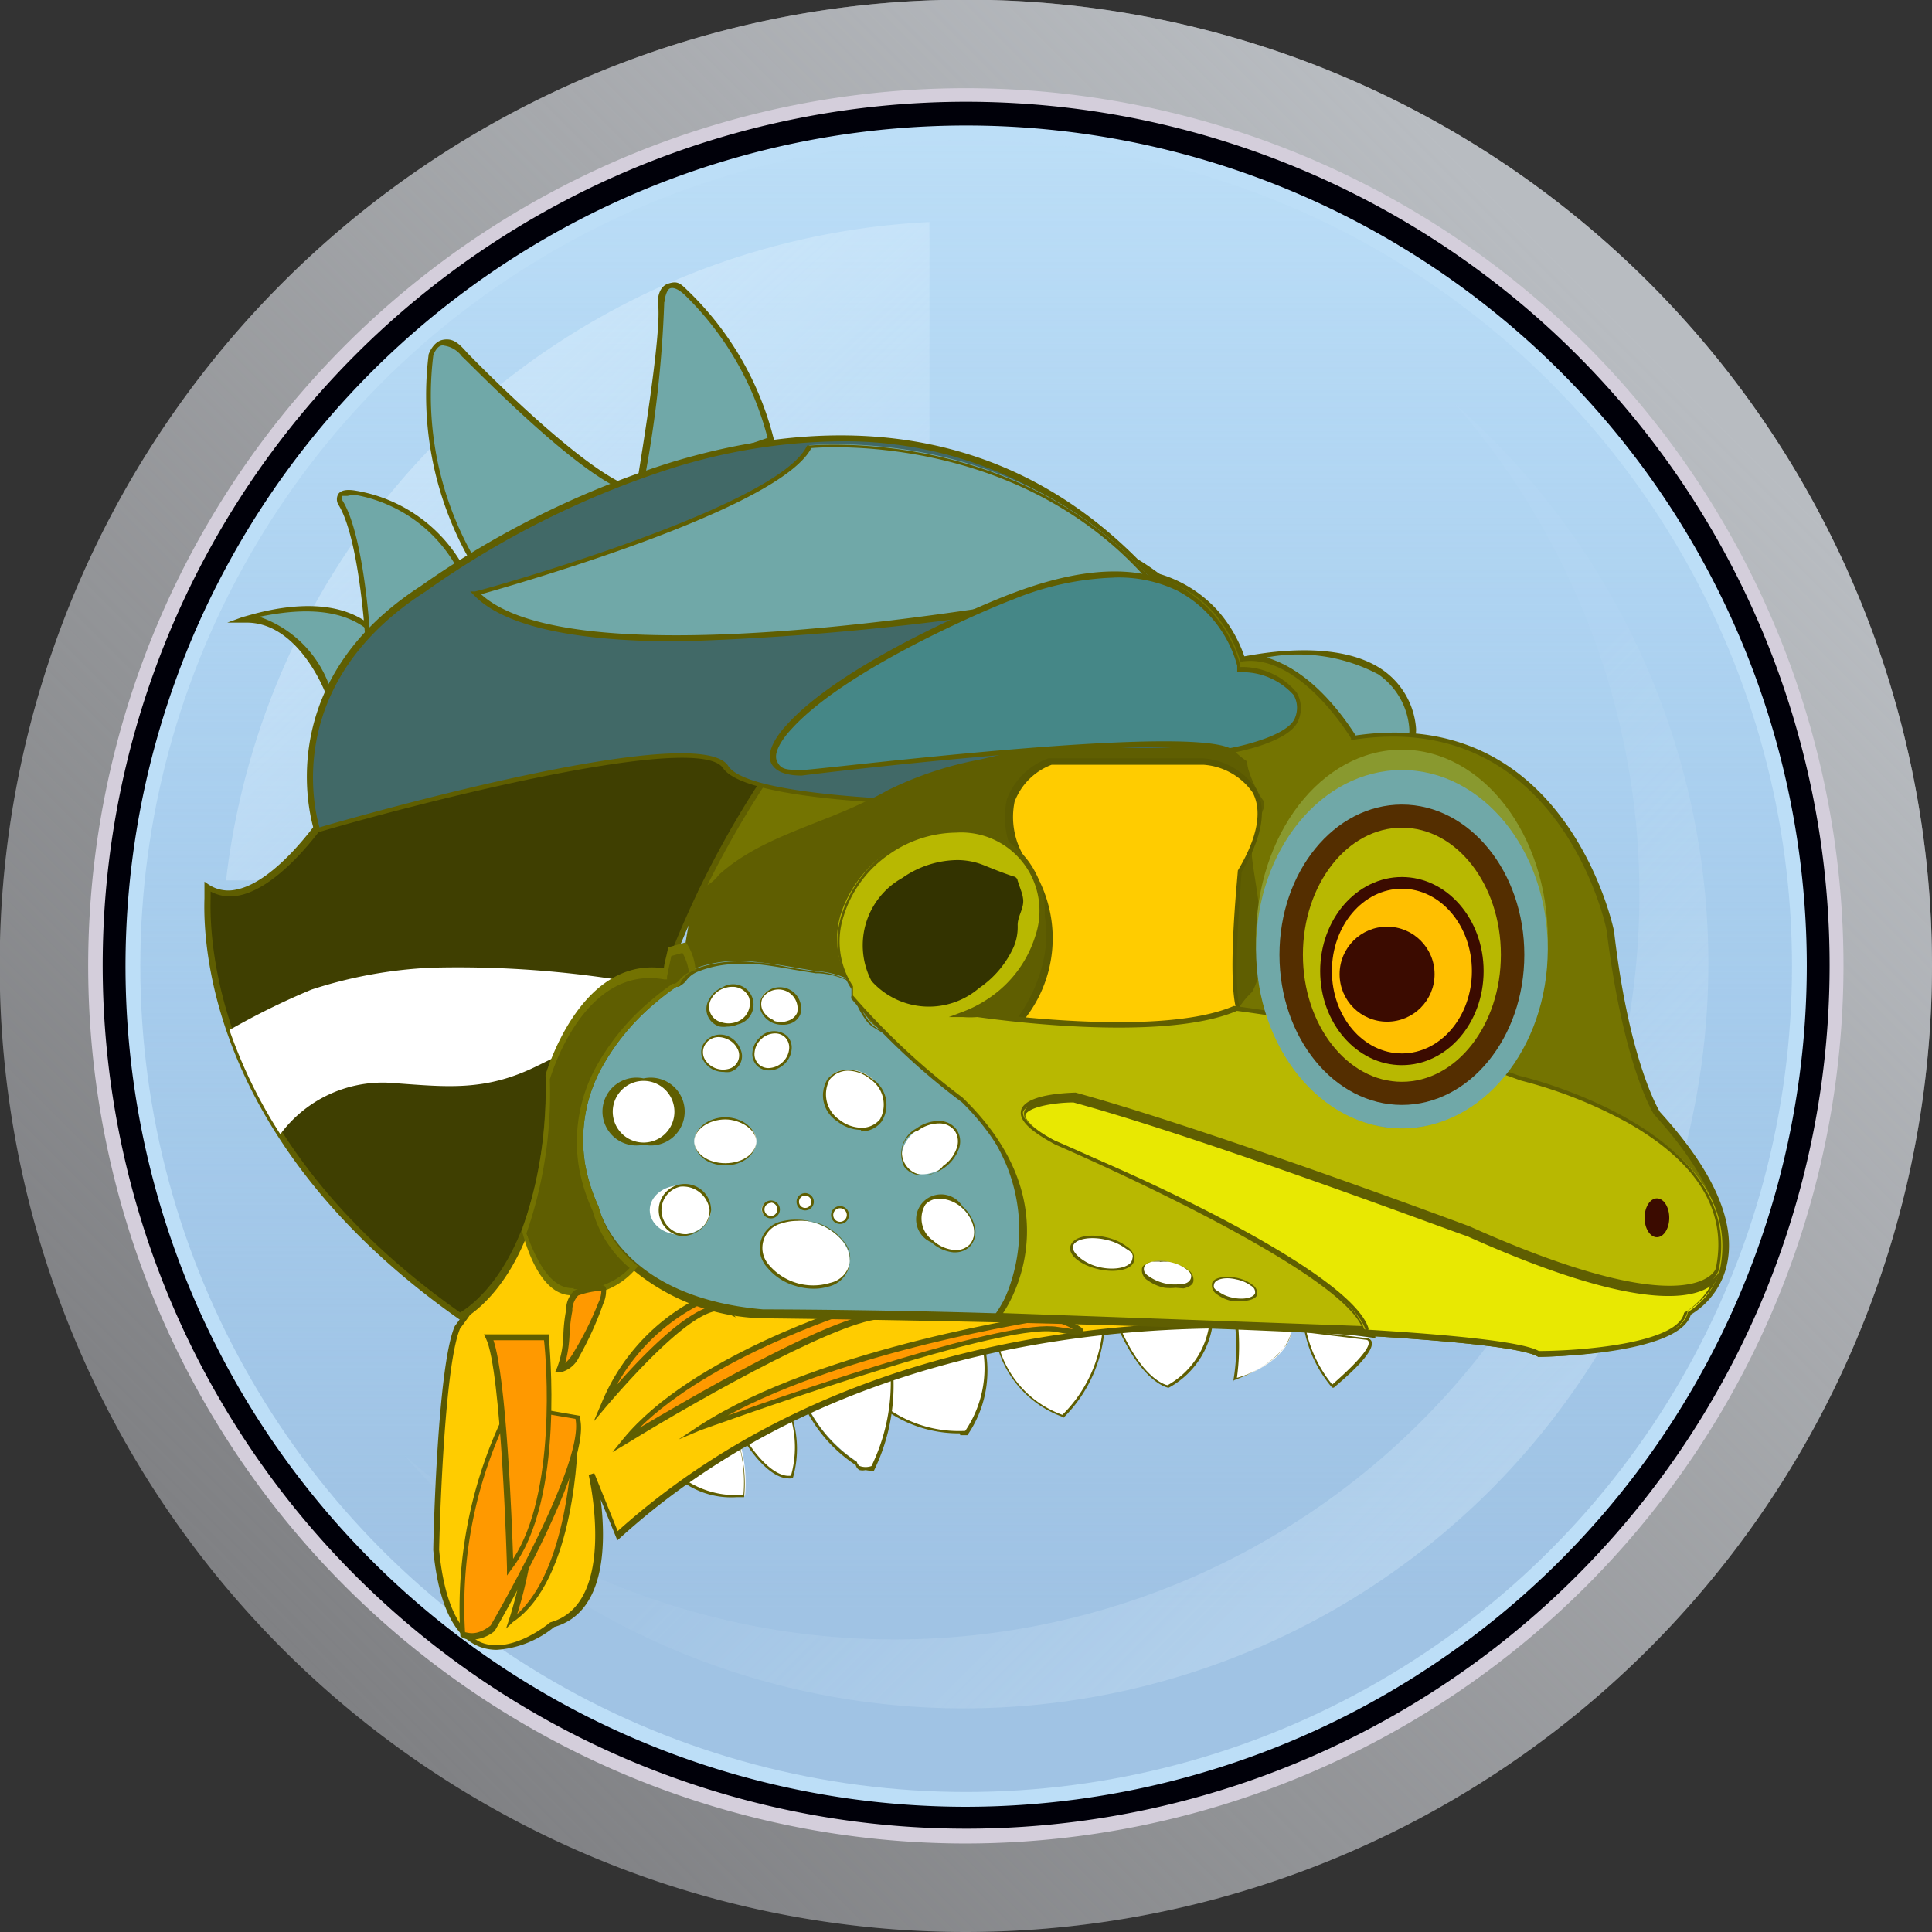 <svg id="Layer_1" data-name="Layer 1" xmlns="http://www.w3.org/2000/svg" xmlns:xlink="http://www.w3.org/1999/xlink" viewBox="0 0 62.65 62.65"><rect x="0" y="0" width="62.65" height="62.65" fill="#333333" stroke="none"/><defs><style>.cls-1{fill:#73adff;}.cls-2{fill:#808184;}.cls-3{fill:url(#linear-gradient);}.cls-4{fill:#d4cedb;}.cls-5{fill:#000009;}.cls-6{fill:#bcdef7;}.cls-7{fill:url(#linear-gradient-2);}.cls-8,.cls-9{opacity:0.5;}.cls-8{fill:url(#linear-gradient-3);}.cls-9{fill:url(#linear-gradient-4);}.cls-10{fill:#70a8a8;}.cls-11{fill:#5f5e01;}.cls-12{fill:#fff;}.cls-13{fill:#fc0;}.cls-14{fill:#595801;}.cls-15{fill:#f90;}.cls-16{fill:#747401;}.cls-17{fill:#3f3f01;}.cls-18{fill:#416967;}.cls-19{fill:#458787;}.cls-20{fill:#e8e802;}.cls-21{fill:#737201;}.cls-22{fill:#b8b801;}.cls-23{fill:#330;}.cls-24{fill:#89992f;}.cls-25{fill:#542e00;}.cls-26{fill:#3b0b00;}.cls-27{fill:#ffbf00;}</style><linearGradient id="linear-gradient" x1="9.33" y1="53.32" x2="52.39" y2="10.26" gradientUnits="userSpaceOnUse"><stop offset="0" stop-color="#babcbf" stop-opacity="0"/><stop offset="1" stop-color="#b8bcc1"/></linearGradient><linearGradient id="linear-gradient-2" x1="31.33" y1="4.07" x2="31.33" y2="52.18" gradientUnits="userSpaceOnUse"><stop offset="0" stop-color="#89b8e4" stop-opacity="0"/><stop offset="1" stop-color="#a0c3e4"/></linearGradient><linearGradient id="linear-gradient-3" x1="28.65" y1="28.74" x2="12.07" y2="10.57" gradientUnits="userSpaceOnUse"><stop offset="0" stop-color="#e2f3ff" stop-opacity="0.1"/><stop offset="1" stop-color="#e2f3ff"/></linearGradient><linearGradient id="linear-gradient-4" x1="36.51" y1="36.51" x2="59.07" y2="59.07" xlink:href="#linear-gradient-3"/></defs><title>dragon-icon</title><path class="cls-1" d="M31.33,58.35a27,27,0,1,1,27-27A27.05,27.05,0,0,1,31.33,58.35Z"/><path class="cls-2" d="M31.33,62.65A31.33,31.33,0,1,1,62.65,31.33,31.36,31.36,0,0,1,31.33,62.65Z"/><path class="cls-3" d="M31.33,62.65A31.33,31.33,0,1,1,62.65,31.33,31.36,31.36,0,0,1,31.33,62.65Z"/><path class="cls-4" d="M31.33,59.78A28.46,28.46,0,1,1,59.78,31.33,28.49,28.49,0,0,1,31.33,59.78Z"/><path class="cls-5" d="M31.33,59.3a28,28,0,1,1,28-28A28,28,0,0,1,31.33,59.3Z"/><path class="cls-6" d="M31.33,58.59A27.26,27.26,0,1,1,58.59,31.33,27.29,27.29,0,0,1,31.33,58.59Z"/><circle class="cls-7" cx="31.33" cy="31.33" r="26.78"/><path class="cls-8" d="M30.14,28.55V7.2A24.16,24.16,0,0,0,7.33,28.55Z"/><path class="cls-9" d="M47.17,13.09A24.15,24.15,0,0,1,13.09,47.17,24.15,24.15,0,1,0,47.17,13.09Z"/><path class="cls-10" d="M43.87,23.92A.28.28,0,0,0,44,24a9.74,9.74,0,0,0,1.59-.06c.18,0,.16-.14.16-.29-.38-3.51-5.55-2.26-5.55-2.26a2.34,2.34,0,0,1,1.68.45,5.8,5.8,0,0,1,1.3,1.2q.22.26.41.54A1.79,1.79,0,0,0,43.87,23.92Z"/><path class="cls-11" d="M44.49,24.09H44a.38.38,0,0,1-.23-.09h0a.85.85,0,0,1-.18-.24l-.08-.13c-.13-.18-.27-.36-.41-.53a5.66,5.66,0,0,0-1.27-1.18,2.37,2.37,0,0,0-1.58-.44h0l0-.18c.12,0,3-.7,4.61.44a2.54,2.54,0,0,1,1.06,1.9v0c0,.13,0,.32-.24.35A9.83,9.83,0,0,1,44.49,24.09Zm-.56-.24a.19.19,0,0,0,.12,0,9.67,9.67,0,0,0,1.58-.06c.07,0,.08,0,.07-.16v0a2.35,2.35,0,0,0-1-1.76,5.55,5.55,0,0,0-3.63-.55,3.43,3.43,0,0,1,.89.42A5.85,5.85,0,0,1,43.29,23c.14.17.28.36.42.55l.09.14a.71.71,0,0,0,.14.19Z"/><path class="cls-12" d="M44.34,43.36s.6.09-1.13,1.54a4.09,4.09,0,0,1-.88-1.79Z"/><path class="cls-11" d="M43.2,45l0,0a4.09,4.09,0,0,1-.89-1.8v-.05h.05l2,.25a.16.16,0,0,1,.12.11c.07.25-.35.75-1.23,1.49Zm-.83-1.79a4.22,4.22,0,0,0,.83,1.69c1.14-1,1.21-1.29,1.18-1.39a.08.08,0,0,0-.06-.06Z"/><path class="cls-12" d="M41.89,43.05s.13,1-1.85,1.69a7.07,7.07,0,0,0,0-2.16S41.76,42.71,41.89,43.05Z"/><path class="cls-11" d="M40,44.8v-.06a6.53,6.53,0,0,0,0-2.14l0-.06H40c.18,0,1.75.14,1.88.49h0s.11,1-1.87,1.73Zm.11-2.18a7.55,7.55,0,0,1,0,2.06,3,3,0,0,0,1.59-1.06,1,1,0,0,0,.18-.57C41.75,42.81,40.61,42.66,40.1,42.62Z"/><path class="cls-12" d="M39.29,42.61a2.7,2.7,0,0,1-1.41,2.32s-.91-.13-1.76-2.32Z"/><path class="cls-11" d="M37.88,45h0s-.94-.15-1.79-2.34l0-.05h3.26v0A2.77,2.77,0,0,1,37.9,45Zm-1.71-2.32c.77,2,1.59,2.22,1.69,2.24a2.69,2.69,0,0,0,1.38-2.24Z"/><path class="cls-12" d="M35.81,42.74a4.46,4.46,0,0,1-1.35,3.17,3.34,3.34,0,0,1-2.23-3Z"/><path class="cls-11" d="M34.47,45.95h0a3.4,3.4,0,0,1-2.25-3v0h0l3.61-.16v0a4.53,4.53,0,0,1-1.36,3.2Zm-2.2-3a3.31,3.31,0,0,0,2.18,2.93,4.44,4.44,0,0,0,1.32-3.08Z"/><path class="cls-12" d="M31.89,43.61a3.59,3.59,0,0,1-.56,2.82A4,4,0,0,1,28,44.93S31.26,42.92,31.89,43.61Z"/><path class="cls-11" d="M31.12,46.48A4.08,4.08,0,0,1,27.94,45l0,0,0,0c.14-.08,3.32-2,4-1.31h0a3.67,3.67,0,0,1-.57,2.85v0h-.23ZM28,44.94A4,4,0,0,0,31.3,46.4a3.62,3.62,0,0,0,.55-2.77c-.25-.26-1-.12-2.15.41C28.93,44.41,28.2,44.84,28,44.94Z"/><path class="cls-12" d="M28.94,44.55a6.2,6.2,0,0,1-.63,3s-.47.16-.53-.16A4.62,4.62,0,0,1,26,45.18S28.53,43.52,28.94,44.55Z"/><path class="cls-11" d="M28.07,47.67a.41.41,0,0,1-.2,0,.25.25,0,0,1-.12-.16,4.71,4.71,0,0,1-1.82-2.27v0l0,0c.08,0,1.87-1.2,2.69-.93a.53.53,0,0,1,.35.32h0a6.29,6.29,0,0,1-.63,3.06h0A.89.89,0,0,1,28.07,47.67ZM26,45.2a4.63,4.63,0,0,0,1.79,2.21h0v0a.18.18,0,0,0,.09.13.57.57,0,0,0,.38,0,6.2,6.2,0,0,0,.62-3,.45.45,0,0,0-.3-.27C27.87,44.05,26.23,45.06,26,45.2Z"/><path class="cls-12" d="M25.68,46a3.41,3.41,0,0,1,0,1.88s-.63.28-1.63-1.35C24.05,46.53,25.59,45.6,25.68,46Z"/><path class="cls-11" d="M25.56,47.94c-.24,0-.79-.17-1.54-1.39l0,0,0,0c.13-.08,1.27-.75,1.6-.62a.15.15,0,0,1,.09.1,3.43,3.43,0,0,1,0,1.9v0h0A.35.35,0,0,1,25.56,47.94ZM24.1,46.54c.87,1.4,1.45,1.33,1.55,1.31a3.4,3.4,0,0,0,0-1.84h0a.07.07,0,0,0,0-.05C25.36,45.85,24.47,46.33,24.1,46.54Z"/><path class="cls-12" d="M24,46.81a4.58,4.58,0,0,1,.16,1.69,3,3,0,0,1-2.19-.69S23.46,46.34,24,46.81Z"/><path class="cls-11" d="M23.88,48.55a2.7,2.7,0,0,1-2-.71l0,0,0,0c.06-.06,1.57-1.49,2.09-1h0a4.58,4.58,0,0,1,.16,1.71v0h-.27ZM22,47.82a2.9,2.9,0,0,0,2.11.65,4.68,4.68,0,0,0-.15-1.64c-.24-.21-.76.06-1.15.33A7.72,7.72,0,0,0,22,47.82Z"/><path class="cls-13" d="M44.59,43.27S30.07,40.67,20,49.76l-.82-2s1,4.26-1.32,4.89c0,0-3.26,2.82-3.76-2.38,0,0,.13-5.93.69-7.23,0,0,2.32-3,2.19-5Z"/><path class="cls-14" d="M16.11,53.5a1.54,1.54,0,0,1-.58-.11c-.82-.33-1.31-1.38-1.48-3.12,0-.25.13-6,.7-7.27v0s2.3-3,2.17-4.89V38l27.68,5.21,0,.18c-.15,0-14.59-2.48-24.48,6.47l-.1.09-.54-1.32c.16,1.3.21,3.65-1.51,4.13A3.28,3.28,0,0,1,16.11,53.5ZM14.92,43.08c-.55,1.29-.68,7.12-.68,7.18.16,1.66.62,2.66,1.36,3,1,.4,2.23-.64,2.24-.65l0,0c2.21-.6,1.26-4.74,1.25-4.78l.18-.06.76,1.88c7.54-6.76,17.67-7,22.19-6.68L17.13,38.19C17.16,40.15,15.08,42.87,14.92,43.08Z"/><path class="cls-15" d="M23.17,42a6.49,6.49,0,0,0-3.58,3.58s2.92-3.58,4-3.08Z"/><path class="cls-11" d="M19.25,46.1l.26-.61a6.65,6.65,0,0,1,3.64-3.63l.06,0,.65.86-.35-.17c-.8-.39-3,2.07-3.84,3.05Zm3.89-4A6.45,6.45,0,0,0,20,44.91c.81-.93,2.4-2.59,3.32-2.59Z"/><path class="cls-15" d="M27.74,42.42s-5.23,1.59-7.45,4.3c0,0,7.17-4.4,8.51-4Z"/><path class="cls-11" d="M19.86,47.09l.35-.43c2.21-2.7,7.44-4.32,7.5-4.33h0l1.07.28h0l0,.18h0c-1.06-.26-6,2.51-8.42,4Zm7.88-4.58c-.37.12-4.68,1.51-7,3.79,1.5-.89,5.61-3.29,7.41-3.67Z"/><path class="cls-15" d="M34.06,42.69s-7.34,1-11.29,3.62c0,0,9.64-3.53,11.57-3.2S34.06,42.69,34.06,42.69Z"/><path class="cls-11" d="M22,46.68l.68-.45C26.64,43.66,34,42.61,34,42.6h0c1.18.4,1.15.51,1.13.59s-.12.15-.9,0c-1.89-.32-11.42,3.16-11.52,3.19Zm12-3.89c-.42.06-6.51,1-10.4,3.11,2.47-.87,9.11-3.15,10.7-2.87l.49.07C34.64,43,34.33,42.88,34,42.79Z"/><path class="cls-10" d="M10.65,22.45s-.88-2.39-2.73-2.35c0,0,2.74-1,4.17.38Z"/><path class="cls-11" d="M10.62,22.65l-.06-.16S9.7,20.19,8,20.19H7.37L7.89,20c.11,0,2.81-1,4.27.4l.06.06ZM8.41,20a3.69,3.69,0,0,1,2.26,2.21L12,20.49C10.93,19.54,9.22,19.84,8.41,20Z"/><path class="cls-10" d="M11.93,20.77s-.19-3.34-.89-4.47c0,0-.26-.42.45-.31A4.78,4.78,0,0,1,15,18.66Z"/><path class="cls-11" d="M11.85,20.95v-.17s-.19-3.33-.88-4.42a.34.34,0,0,1,0-.34c.08-.12.27-.16.56-.11a4.92,4.92,0,0,1,3.62,2.7l0,.07Zm-.58-4.87c-.13,0-.17,0-.17,0s0,.11,0,.14c.63,1,.85,3.65.9,4.35l2.9-2a4.7,4.7,0,0,0-3.43-2.53Z"/><path class="cls-10" d="M15.37,18.28A10.61,10.61,0,0,1,14,11.51s.31-.89,1.08,0c0,0,3.69,3.83,5.36,4.37Z"/><path class="cls-11" d="M15.33,18.4l0-.07a10.8,10.8,0,0,1-1.43-6.84s.14-.41.46-.47.5.09.79.42c0,0,3.69,3.82,5.32,4.35l.22.07Zm-.92-7.2h-.05c-.21,0-.31.33-.31.33a10.58,10.58,0,0,0,1.36,6.62l4.76-2.27c-1.74-.75-5-4.17-5.19-4.32A.86.86,0,0,0,14.41,11.21Z"/><path class="cls-10" d="M20.77,15.73s.86-5.06.68-5.93c0,0,.07-1,.85-.29A9.9,9.9,0,0,1,25,14.26Z"/><path class="cls-11" d="M20.65,15.87l0-.16c0-.05.86-5.05.68-5.9h0c0-.05,0-.5.33-.61s.41,0,.68.26a10.08,10.08,0,0,1,2.76,4.81l0,.08Zm.89-6.08a38,38,0,0,1-.65,5.8l4-1.39a9.93,9.93,0,0,0-2.68-4.63c-.2-.19-.37-.26-.48-.22S21.55,9.68,21.55,9.79Z"/><path class="cls-16" d="M40.24,21.39a4,4,0,0,0-4.56-2.82s-12.32.8-13.54,13.21c0,0-4.89,2.87-2.82,7.43,0,0,.56,3,5.41,3.39,0,0,23.56.24,25.16,1.27,0,0,4.58,0,4.83-1.32,0,0,3.32-1.69-1-6.46,0,0-1-1.57-1.5-5.89,0,0-1.44-7.34-8.34-6.27C43.87,23.93,42.2,21.1,40.24,21.39Z"/><path class="cls-16" d="M40.24,21.39a4,4,0,0,0-4.56-2.82s-12.32.8-13.54,13.21c0,0-4.89,2.87-2.82,7.43,0,0,.56,3,5.41,3.39,0,0,23.56.24,25.16,1.27,0,0,4.58,0,4.83-1.32,0,0,3.32-1.69-1-6.46,0,0-1-1.57-1.5-5.89,0,0-1.44-7.34-8.34-6.27C43.87,23.93,42.2,21.1,40.24,21.39Z"/><path class="cls-11" d="M49.88,44h0l0,0c-1.56-1-24.87-1.25-25.11-1.25a6.84,6.84,0,0,1-4.59-1.88,3.5,3.5,0,0,1-.91-1.58c-2-4.34,2.35-7.21,2.83-7.5a13.77,13.77,0,0,1,7.27-11.29,17.31,17.31,0,0,1,6.35-2,4.13,4.13,0,0,1,3.75,1.28,4.4,4.4,0,0,1,.89,1.53c1.84-.19,3.35,2.14,3.6,2.54,6.86-1,8.37,6.28,8.38,6.35.49,4.26,1.48,5.85,1.49,5.86,1.7,1.87,2.44,3.5,2.19,4.85a2.54,2.54,0,0,1-1.19,1.72C54.45,43.94,50.07,44,49.88,44ZM36.34,18.62a5.74,5.74,0,0,0-.65,0,17.11,17.11,0,0,0-6.29,1.94,13.6,13.6,0,0,0-7.18,11.19v0l0,0a8.33,8.33,0,0,0-2.16,2,5,5,0,0,0-.62,5.33s.62,2.92,5.33,3.33c1,0,23.38.24,25.18,1.27,1.27,0,4.52-.23,4.71-1.24v0l0,0a2.38,2.38,0,0,0,1.13-1.61c.23-1.28-.49-2.86-2.16-4.7-.05-.08-1-1.65-1.53-5.95,0-.07-1.5-7.23-8.23-6.19h-.06l0-.05s-1.65-2.76-3.53-2.49h-.08l0-.08a4.19,4.19,0,0,0-.87-1.54A3.77,3.77,0,0,0,36.34,18.62Z"/><path class="cls-17" d="M6.75,28.75s0,.13,0,.38c0,1.6.29,8,8.18,13.54,0,0,2.95-1.38,2.88-7.84,0,0,1.07-3.82,3.82-3.32A31.08,31.08,0,0,1,25,24.9s-4.61-4.3-13.14,1.16a2.93,2.93,0,0,0-1.38.5S8.31,29.82,6.75,28.75Z"/><path class="cls-11" d="M14.89,42.78l0,0C7,37.23,6.57,30.93,6.63,29.13c0-.25,0-.38,0-.39l0-.15.13.09a1.15,1.15,0,0,0,.89.17c1.32-.25,2.72-2.32,2.74-2.34l0,0A3,3,0,0,1,11.86,26c2.45-1.56,6.13-3.28,9.82-2.62a7,7,0,0,1,3.42,1.49l.06.06L25.1,25a31.17,31.17,0,0,0-3.41,6.59l0,.07h-.08c-2.57-.47-3.64,3-3.71,3.24.06,6.43-2.82,7.85-2.94,7.91ZM6.83,28.91c0,.06,0,.13,0,.22-.05,1.77.37,8,8.09,13.43.37-.21,2.84-1.86,2.78-7.73h0s1.1-3.83,3.86-3.4a31.16,31.16,0,0,1,3.35-6.49c-.59-.48-5.14-3.78-13,1.22h0a2.87,2.87,0,0,0-1.32.47c-.13.19-1.5,2.15-2.85,2.41A1.34,1.34,0,0,1,6.83,28.91Z"/><path class="cls-12" d="M12.6,35.11c1.87.13,3.11.31,4.85-.56l.53-.26a5,5,0,0,1,2-2.53,33.87,33.87,0,0,0-6-.38,14.66,14.66,0,0,0-3.88.71A23.53,23.53,0,0,0,7.44,33.4a15.85,15.85,0,0,0,1.65,3.38A4.13,4.13,0,0,1,12.6,35.11Z"/><path class="cls-18" d="M10.26,26.94s-1.63-4.58,3.45-7.84c0,0,13.79-10.41,23.14-.88,0,0,7.09,4.08-1.32,7.84,0,0-11,.31-12-1.19S10.26,26.94,10.26,26.94Z"/><path class="cls-11" d="M10.2,27.05l0-.08S8.57,22.28,13.65,19a29.29,29.29,0,0,1,8.09-4C26,13.7,32,13.2,36.9,18.14c.23.13,2.93,1.76,2.82,3.93-.08,1.49-1.48,2.86-4.16,4.06h0c-.45,0-11.1.3-12.12-1.23C22.62,23.73,13.67,26,10.28,27ZM27.25,14.31a18.81,18.81,0,0,0-5.45.87,29.1,29.1,0,0,0-8,4c-4.58,2.94-3.63,7-3.44,7.65,1.2-.35,12.25-3.5,13.25-2C24.33,26,31.7,26.07,35.5,26c2.6-1.17,4-2.48,4-3.89.11-2.11-2.71-3.75-2.74-3.77l0,0A12.9,12.9,0,0,0,27.25,14.31Z"/><path class="cls-10" d="M26.25,14.44s6.72-.72,11.13,4.4c0,0-18.62,3.9-22,.38C15.41,19.22,25.31,16.51,26.25,14.44Z"/><path class="cls-11" d="M22,20.8c-3,0-5.57-.39-6.64-1.51l-.11-.11.15,0c.1,0,9.86-2.72,10.77-4.73l0,0h.05c.07,0,6.83-.67,11.21,4.44l.1.12-.16,0A90.8,90.8,0,0,1,22,20.8ZM15.6,19.27c3.38,3.09,19.81-.12,21.6-.48-4.12-4.67-10.27-4.31-10.89-4.26C25.29,16.49,16.9,18.9,15.6,19.27Z"/><path class="cls-11" d="M26.53,31.9A49.24,49.24,0,0,0,33,33.22a27.38,27.38,0,0,0,3.71,0c1-.06,2.63.09,3.48-.56l0,0a2.44,2.44,0,0,1,.41-.49c.64-1.13.16-3.06,0-4.35a1.35,1.35,0,0,1,0-.18l0-.18a1.18,1.18,0,0,1,.25-.9l.13-.36A1.34,1.34,0,0,1,41,26a1.22,1.22,0,0,1-.11-.15,2.21,2.21,0,0,1-.16-.29,3.74,3.74,0,0,1-.22-.52,1.25,1.25,0,0,1-.07-.35,2.61,2.61,0,0,1-.47-.4,1.56,1.56,0,0,1-.19-.26,15.2,15.2,0,0,1-5.22,0c-.93.18-1.85.38-2.78.6a11.48,11.48,0,0,0-3,1,8.8,8.8,0,0,1-.82.41c-1.56.75-3.36,1.16-4.65,2.33h0a1.17,1.17,0,0,1-.64.44,16.93,16.93,0,0,0-.51,2.74A8.44,8.44,0,0,1,26.53,31.9Z"/><path class="cls-19" d="M40.15,21.72s0-.05,0-.14c-.21-.79-1.54-4.48-7.4-2.21,0,0-5.27,2.07-7.2,4.23,0,0-1.36,1.41.42,1.46,0,0,12.27-1.5,13.87-.71,0,0,2-.33,2.23-1.05C42,23.3,42.64,22,40.15,21.72Z"/><path class="cls-11" d="M26,25.15c-.55,0-.88-.15-1-.42-.2-.48.46-1.17.49-1.2,1.92-2.15,7-4.17,7.23-4.25,2.27-.88,4.12-1,5.49-.28a4.1,4.1,0,0,1,2,2.55l0,.08a2.3,2.3,0,0,1,1.84.83,1,1,0,0,1,.06.88c-.26.76-2.21,1.09-2.3,1.1h-.06C38.22,23.66,26.08,25.13,26,25.15Zm10.13-6.42a9.36,9.36,0,0,0-3.33.73c-.05,0-5.27,2.09-7.16,4.21-.17.18-.58.69-.45,1s.35.29.81.3,12.17-1.48,13.88-.71c.55-.1,1.94-.45,2.12-1a.83.83,0,0,0-.05-.72,2.23,2.23,0,0,0-1.76-.74h-.07v-.07s0-.05,0-.14a3.91,3.91,0,0,0-1.93-2.43A4.39,4.39,0,0,0,36.08,18.73Z"/><path class="cls-10" d="M28.39,33.27a.88.88,0,0,1-.26-.27,2.39,2.39,0,0,1-.4-.94.4.4,0,0,0-.05-.19.3.3,0,0,0-.09-.08,2.93,2.93,0,0,0-1.12-.3c-.65-.1-1.3-.24-2-.3a4.12,4.12,0,0,0-1.95.22,1,1,0,0,0-.43.32.48.48,0,0,1-.07.08,1.77,1.77,0,0,1-.2.13,8.42,8.42,0,0,0-.7.54,7.47,7.47,0,0,0-1.73,2.08,5,5,0,0,0-.56,3.27,5.78,5.78,0,0,0,.43,1.37s.56,3,5.41,3.39c0,0,3.43,0,7.76.13l0-.08-.06,0a.59.59,0,0,0,.1-.17,4.89,4.89,0,0,0,.23-.49,5.74,5.74,0,0,0,.4-1.76,5.63,5.63,0,0,0-.41-2.49,7.87,7.87,0,0,0-2.1-2.85,12.63,12.63,0,0,0-1.22-1l-.72-.47C28.62,33.41,28.5,33.35,28.39,33.27Z"/><path class="cls-11" d="M32.55,42.82h-.07c-4.28-.1-7.72-.13-7.75-.13a6.84,6.84,0,0,1-4.59-1.88,3.5,3.5,0,0,1-.91-1.58,5.71,5.71,0,0,1-.43-1.37,5.06,5.06,0,0,1,.57-3.33,7.53,7.53,0,0,1,1.75-2.11,8.53,8.53,0,0,1,.71-.55l.08,0,.11-.08,0,0,0,0a1.05,1.05,0,0,1,.47-.35,4.15,4.15,0,0,1,2-.23c.41,0,.82.11,1.22.18l.74.12h.1a2.72,2.72,0,0,1,1,.3.4.4,0,0,1,.12.1.43.43,0,0,1,.07.22,2.33,2.33,0,0,0,.39.92.78.78,0,0,0,.23.24h0l.21.13.14.08.73.48a12.75,12.75,0,0,1,1.22,1,7.93,7.93,0,0,1,2.12,2.88,5.72,5.72,0,0,1,0,4.32,5,5,0,0,1-.21.46h0l-.09.22,0,0ZM24,31.26a3.53,3.53,0,0,0-1.35.24.86.86,0,0,0-.39.29l0,0-.06.07A.83.83,0,0,1,22,32l-.07,0a8.33,8.33,0,0,0-.69.53,7.35,7.35,0,0,0-1.71,2.06,4.87,4.87,0,0,0-.55,3.2,5.7,5.7,0,0,0,.43,1.34s.62,2.92,5.33,3.33c0,0,3.44,0,7.68.13h0l0,0h0a.43.43,0,0,0,0-.09l0-.05a4.75,4.75,0,0,0,.22-.48,5.62,5.62,0,0,0,.4-1.73,5.57,5.57,0,0,0-.4-2.45A7.74,7.74,0,0,0,30.62,35,12.57,12.57,0,0,0,29.41,34l-.72-.47-.14-.08-.23-.14a1,1,0,0,1-.29-.3,2.47,2.47,0,0,1-.41-1v0a.28.28,0,0,0,0-.13l-.07-.05a2.58,2.58,0,0,0-1-.27h-.1l-.74-.12c-.39-.07-.8-.14-1.21-.18Z"/><path class="cls-20" d="M55.7,41.3c-.28.39-1.67,1.45-8-1.42,0,0-8.28-3.1-12.78-4.34,0,0-3.34.06-.61,1.51,0,0,9.41,4,10,6.06h-.21l.07.05c3,.18,5.27.41,5.73.71,0,0,4.58,0,4.83-1.32a2.45,2.45,0,0,0,1-1.22Z"/><path class="cls-11" d="M49.88,44h0l0,0c-.27-.18-1.48-.44-5.69-.69h0l0,0L44,43.18,43.75,43h.4c-.93-2-9.82-5.84-9.92-5.88-.84-.45-1.19-.8-1.12-1.11.13-.53,1.49-.57,1.77-.58h0c4.45,1.23,12.7,4.31,12.78,4.34,1.14.51,6.85,3,7.93,1.45l0-.06.07,0h0l.12,0,0,.09a2.56,2.56,0,0,1-1.05,1.25C54.45,43.94,50.07,44,49.88,44Zm-5.51-.88c3.26.2,5.07.43,5.53.69,1.27,0,4.52-.23,4.71-1.24v0l0,0a2.37,2.37,0,0,0,.85-.86c-.68.46-2.58.76-7.9-1.63-.08,0-8.3-3.11-12.75-4.33-.62,0-1.51.15-1.57.43,0,.09,0,.37,1,.9C34.69,37.13,43.74,41,44.38,43.08Z"/><path class="cls-11" d="M19.32,39.21a5.78,5.78,0,0,1-.43-1.37,5,5,0,0,1,.56-3.27,7.47,7.47,0,0,1,1.73-2.08,8.41,8.41,0,0,1,.7-.54,1.77,1.77,0,0,0,.2-.13.48.48,0,0,0,.07-.08.93.93,0,0,1,.37-.29,1.72,1.72,0,0,0-.28-.79l-.48.14c-.1.45-.15.72-.15.72-2.76-.5-3.82,3.32-3.82,3.32a13.58,13.58,0,0,1-.77,5c.26,1,.75,2.06,1.6,2a2.33,2.33,0,0,0,1.95-.79A3.66,3.66,0,0,1,19.32,39.21Z"/><path class="cls-21" d="M18.81,42H18.6c-.7.05-1.29-.67-1.67-2.07v-.06a13.63,13.63,0,0,0,.76-5h0S18.78,31,21.53,31.4c0-.12.07-.34.13-.64v-.05l.05,0,.48-.14h.06l0,0a1.78,1.78,0,0,1,.3.83v.07l-.06,0a.84.84,0,0,0-.33.26l0,0-.06.07A.83.83,0,0,1,22,32l-.07,0a8.29,8.29,0,0,0-.69.53,7.34,7.34,0,0,0-1.71,2.06,4.87,4.87,0,0,0-.55,3.2,5.7,5.7,0,0,0,.43,1.34v0A3.61,3.61,0,0,0,20.62,41l.07.06-.06.07A2.43,2.43,0,0,1,18.81,42Zm-.21-.2a2.27,2.27,0,0,0,1.82-.68,3.72,3.72,0,0,1-1.2-1.85,5.88,5.88,0,0,1-.44-1.38,5.06,5.06,0,0,1,.57-3.33,7.53,7.53,0,0,1,1.75-2.11,8.5,8.5,0,0,1,.71-.55l.08,0,.11-.08,0,0,0,0a1,1,0,0,1,.34-.29,1.68,1.68,0,0,0-.21-.63l-.36.1c-.09.41-.14.67-.14.67l0,.09-.09,0c-2.57-.47-3.64,3-3.71,3.24a13.85,13.85,0,0,1-.76,5C17.36,40.77,17.82,41.82,18.61,41.77Z"/><path class="cls-13" d="M33.1,33.07s2.16-2.71,0-5.2a2.12,2.12,0,0,1,.94-3.2H39s3.15.24,1.18,3.57c0,0-.38,3.86,0,4.66C40.24,32.91,39.12,34.58,33.1,33.07Z"/><path class="cls-14" d="M37.41,33.8a18.17,18.17,0,0,1-4.34-.63l-.14,0L33,33s2.09-2.68,0-5.08a2.64,2.64,0,0,1-.35-2A2.25,2.25,0,0,1,34,24.59h5a2.28,2.28,0,0,1,1.74,1c.35.66.19,1.57-.48,2.69,0,.3-.35,3.85,0,4.58l0,0,0,0S39.72,33.8,37.41,33.8ZM33.26,33c5.22,1.28,6.65.11,6.88-.12-.39-.92,0-4.5,0-4.65v0c.64-1.07.8-1.93.48-2.53a2.12,2.12,0,0,0-1.58-.9H34.1A2.06,2.06,0,0,0,32.9,26a2.49,2.49,0,0,0,.32,1.8A4.22,4.22,0,0,1,33.26,33Z"/><path class="cls-22" d="M27.69,32.34a22.88,22.88,0,0,0,3.57,3.34c3.64,3.61,1.08,7,1.08,7l11.94.44c-.61-2-10-6.06-10-6.06-2.73-1.45.61-1.51.61-1.51,4.5,1.24,12.78,4.34,12.78,4.34,7.52,3.39,8.1,1.3,8.1,1.3.94-4.51-6.4-6.21-6.4-6.21a42.86,42.86,0,0,0-9.25-2.27c-2.49,1.08-8.39.2-8.39.2a3.35,3.35,0,0,1-.48,0,4.14,4.14,0,0,0,.91-.47,3.87,3.87,0,0,0,1.52-2A2.63,2.63,0,0,0,31,26.91a3.94,3.94,0,0,0-2.21.72,3.87,3.87,0,0,0-1.52,2A2.73,2.73,0,0,0,27.63,32c0,.08,0,.17,0,.25S27.67,32.31,27.69,32.34Z"/><path class="cls-11" d="M44.42,43.21l-12.26-.45.11-.14c.1-.14,2.47-3.36-1.07-6.87a22.35,22.35,0,0,1-3.59-3.36v0a.17.17,0,0,1,0-.1v-.22a2.83,2.83,0,0,1-.31-2.43,4,4,0,0,1,1.56-2.08A4,4,0,0,1,31,26.82a2.73,2.73,0,0,1,2.73,3.62,4,4,0,0,1-1.56,2.07,4.15,4.15,0,0,1-.52.3h0c.08,0,5.92.87,8.36-.19h0a43.33,43.33,0,0,1,9.27,2.27c.06,0,7.4,1.76,6.45,6.31a.88.88,0,0,1-.52.5c-.86.4-2.9.43-7.72-1.73-.08,0-8.3-3.11-12.75-4.33-.62,0-1.51.15-1.57.43,0,.09,0,.37,1,.9.38.16,9.45,4.08,10.06,6.12Zm-11.9-.63L44.15,43c-.93-2-9.82-5.84-9.92-5.88-.84-.45-1.19-.8-1.12-1.11.13-.53,1.49-.57,1.77-.58h0c4.45,1.23,12.7,4.31,12.78,4.34,5,2.24,6.87,2.05,7.55,1.74.36-.16.43-.37.43-.38.38-1.82-.56-3.4-2.8-4.69a14.69,14.69,0,0,0-3.52-1.4,43.23,43.23,0,0,0-9.21-2.26c-2.5,1.07-8.18.23-8.42.2a2.93,2.93,0,0,1-.47,0l-.45,0,.42-.16a4,4,0,0,0,.89-.46,3.78,3.78,0,0,0,1.49-2A2.54,2.54,0,0,0,31,27a3.85,3.85,0,0,0-2.16.7,3.78,3.78,0,0,0-1.48,2,2.64,2.64,0,0,0,.3,2.28v.17s0,.08,0,.13l0,0h0a23,23,0,0,0,3.55,3.31C34.56,38.82,33,41.89,32.52,42.59Z"/><path class="cls-23" d="M29.26,28.47a2.5,2.5,0,0,0-1,3.34,2.5,2.5,0,0,0,3.49.23,3.21,3.21,0,0,0,1.12-1.33A1.64,1.64,0,0,0,33,30c0-.29.2-.53.18-.82a1.09,1.09,0,0,0-.05-.24L33,28.56a.16.16,0,0,0-.14-.14c-.33-.11-.63-.23-.95-.36a2.32,2.32,0,0,0-.85-.17A3.16,3.16,0,0,0,29.26,28.47Z"/><ellipse class="cls-24" cx="45.46" cy="30.45" rx="4.73" ry="6.14"/><ellipse class="cls-10" cx="45.46" cy="30.78" rx="4.73" ry="5.81"/><ellipse class="cls-25" cx="45.46" cy="30.96" rx="3.97" ry="4.87"/><ellipse class="cls-22" cx="45.46" cy="30.96" rx="3.21" ry="4.12"/><ellipse class="cls-26" cx="45.46" cy="31.49" rx="2.65" ry="3.05"/><ellipse class="cls-27" cx="45.46" cy="31.49" rx="2.27" ry="2.67"/><circle class="cls-26" cx="44.98" cy="31.59" r="1.54"/><ellipse class="cls-26" cx="53.73" cy="39.49" rx="0.4" ry="0.63"/><ellipse class="cls-12" cx="35.75" cy="40.64" rx="0.49" ry="1.02" transform="translate(-11.69 66.7) rotate(-77.44)"/><path class="cls-11" d="M36.07,41.21a2,2,0,0,1-.44-.05c-.58-.13-1-.46-.92-.75s.57-.42,1.15-.29a1.75,1.75,0,0,1,.69.31.47.47,0,0,1,.23.44C36.74,41.09,36.45,41.21,36.07,41.21Zm-.64-1.06c-.34,0-.61.1-.64.28s.34.54.86.66,1,0,1.06-.23,0-.24-.2-.37a1.67,1.67,0,0,0-.66-.29A1.93,1.93,0,0,0,35.43,40.15Z"/><ellipse class="cls-12" cx="37.86" cy="41.3" rx="0.39" ry="0.81" transform="translate(-10.68 69.28) rotate(-77.44)"/><path class="cls-11" d="M38.12,41.76a1.62,1.62,0,0,1-.35,0,1.4,1.4,0,0,1-.55-.24.38.38,0,0,1-.19-.36c0-.12.14-.21.32-.25a1.54,1.54,0,0,1,1.16.26.38.38,0,0,1,.19.36c0,.12-.14.21-.32.25Zm-.51-.85-.24,0c-.15,0-.25.1-.27.19s0,.19.16.29a1.46,1.46,0,0,0,1.09.24c.15,0,.25-.1.27-.19s0-.19-.16-.29a1.32,1.32,0,0,0-.52-.23A1.54,1.54,0,0,0,37.61,40.92Z"/><ellipse class="cls-12" cx="40.04" cy="41.78" rx="0.34" ry="0.71" transform="translate(-9.45 71.78) rotate(-77.44)"/><path class="cls-11" d="M40.26,42.19a1.43,1.43,0,0,1-.31,0,1.23,1.23,0,0,1-.49-.22.34.34,0,0,1-.16-.32c0-.21.4-.3.82-.21a1.23,1.23,0,0,1,.49.22.34.34,0,0,1,.16.32h0C40.74,42.1,40.53,42.19,40.26,42.19Zm-.45-.74c-.23,0-.41.07-.44.19s0,.16.14.24a1.15,1.15,0,0,0,.46.2c.36.08.69,0,.73-.15h0c0-.07,0-.16-.14-.24a1.15,1.15,0,0,0-.46-.2A1.34,1.34,0,0,0,39.81,41.45Z"/><ellipse class="cls-12" cx="23.52" cy="37.01" rx="1.01" ry="0.74"/><path class="cls-11" d="M23.52,37.79c-.58,0-1-.35-1-.78s.47-.78,1-.78,1,.35,1,.78S24.09,37.79,23.52,37.79Zm0-1.49c-.53,0-1,.32-1,.71s.43.71,1,.71,1-.32,1-.71S24,36.3,23.52,36.3Z"/><ellipse class="cls-12" cx="30.17" cy="37.24" rx="1.01" ry="0.74" transform="translate(-15.95 24.21) rotate(-35.21)"/><path class="cls-11" d="M29.92,38.11a.71.71,0,0,1-.6-.28.94.94,0,0,1,.4-1.24,1.25,1.25,0,0,1,.73-.24.7.7,0,0,1,.57.28h0a.69.69,0,0,1,.07.63,1.31,1.31,0,0,1-1.18.85Zm.51-1.68a1.17,1.17,0,0,0-.66.23.74.74,0,1,0,.81,1.15,1.16,1.16,0,0,0,.44-.57.62.62,0,0,0-.06-.57h0a.62.62,0,0,0-.51-.24Z"/><ellipse class="cls-12" cx="30.69" cy="39.7" rx="0.74" ry="1.01" transform="translate(-19.36 36.12) rotate(-48.2)"/><path class="cls-11" d="M31,40.61h-.09a1.24,1.24,0,0,1-.7-.32.81.81,0,1,1,1-1.17,1.24,1.24,0,0,1,.4.66.7.7,0,0,1-.14.62h0A.67.67,0,0,1,31,40.61Zm-.53-1.74a.6.6,0,0,0-.46.19.87.87,0,0,0,.25,1.17,1.16,1.16,0,0,0,.65.3.62.62,0,0,0,.54-.18h0a.62.62,0,0,0,.12-.56,1.16,1.16,0,0,0-.37-.62A1.13,1.13,0,0,0,30.43,38.87Z"/><ellipse class="cls-12" cx="22.06" cy="39.24" rx="0.99" ry="0.8"/><path class="cls-11" d="M22.06,40.08a.85.85,0,1,1,1-.84A.95.95,0,0,1,22.06,40.08Zm0-1.6a.78.78,0,1,0,.95.76A.87.87,0,0,0,22.06,38.48Z"/><ellipse class="cls-12" cx="20.87" cy="36.05" rx="1.28" ry="1.04"/><path class="cls-11" d="M20.87,37.12a1.1,1.1,0,1,1,0-2.15,1.1,1.1,0,1,1,0,2.15Zm0-2.07a1,1,0,1,0,0,2,1,1,0,1,0,0-2Z"/><ellipse class="cls-12" cx="27.72" cy="35.64" rx="0.88" ry="1.08" transform="translate(-17.44 35.56) rotate(-52.02)"/><path class="cls-11" d="M27.92,36.64a1.26,1.26,0,0,1-.77-.28A1,1,0,0,1,26.83,35a.83.83,0,0,1,.66-.31h0a1.26,1.26,0,0,1,.77.28,1,1,0,0,1,.32,1.41h0a.83.83,0,0,1-.66.31Zm-.41-1.92h0a.76.76,0,0,0-.6.28,1,1,0,0,0,.31,1.31,1.18,1.18,0,0,0,.72.26h0a.76.76,0,0,0,.6-.28h0A1,1,0,0,0,28.23,35,1.18,1.18,0,0,0,27.51,34.72Z"/><ellipse class="cls-12" cx="23.66" cy="32.62" rx="0.72" ry="0.61" transform="translate(-10.77 11.68) rotate(-22.74)"/><path class="cls-11" d="M23.58,33.29a.77.77,0,0,1-.23,0A.59.59,0,0,1,23,32.4a.82.82,0,0,1,.42-.38.66.66,0,1,1,.5,1.2A.86.86,0,0,1,23.58,33.29ZM23.74,32a.79.79,0,0,0-.3.06.75.75,0,0,0-.38.34.51.51,0,0,0,.31.74.75.75,0,0,0,.51,0,.64.64,0,0,0,.41-.79A.57.57,0,0,0,23.74,32Z"/><ellipse class="cls-12" cx="23.4" cy="34.16" rx="0.55" ry="0.65" transform="translate(-17.24 42.09) rotate(-66.64)"/><path class="cls-11" d="M23.47,34.76a.78.78,0,0,1-.31-.06.74.74,0,0,1-.37-.35.54.54,0,0,1,0-.46.64.64,0,0,1,.86-.27A.74.74,0,0,1,24,34a.53.53,0,0,1-.33.76A.69.69,0,0,1,23.47,34.76Zm-.15-1.13a.51.51,0,0,0-.48.29.47.47,0,0,0,0,.4.69.69,0,0,0,.79.34.45.45,0,0,0,.28-.66.67.67,0,0,0-.34-.31A.7.7,0,0,0,23.32,33.63Z"/><ellipse class="cls-12" cx="25.29" cy="32.62" rx="0.55" ry="0.65" transform="translate(-14.69 42.91) rotate(-66.64)"/><path class="cls-11" d="M25.37,33.23a.78.78,0,0,1-.31-.06h0a.74.74,0,0,1-.37-.35.54.54,0,0,1,0-.46.69.69,0,0,1,1.26.54.54.54,0,0,1-.35.3A.69.69,0,0,1,25.37,33.23Zm-.28-.13a.67.67,0,0,0,.46,0,.47.47,0,0,0,.3-.26.62.62,0,0,0-1.12-.48.47.47,0,0,0,0,.4.67.67,0,0,0,.34.31Z"/><ellipse class="cls-12" cx="25.03" cy="34.07" rx="0.65" ry="0.55" transform="translate(-16.76 27.68) rotate(-45)"/><path class="cls-11" d="M24.93,34.71a.54.54,0,0,1-.38-.15.54.54,0,0,1-.15-.44.74.74,0,0,1,.22-.46.64.64,0,0,1,.9-.07.54.54,0,0,1,.15.44.74.74,0,0,1-.22.46h0a.74.74,0,0,1-.46.22Zm.2-1.2a.66.66,0,0,0-.46.2.67.67,0,0,0-.2.41.45.45,0,0,0,.51.51.67.67,0,0,0,.41-.2h0a.67.67,0,0,0,.2-.41.47.47,0,0,0-.13-.38A.46.46,0,0,0,25.13,33.51Z"/><ellipse class="cls-12" cx="26.11" cy="40.65" rx="1.05" ry="1.48" transform="translate(-20.41 53.7) rotate(-72.95)"/><path class="cls-11" d="M26.39,41.79a2,2,0,0,1-.59-.09,1.84,1.84,0,0,1-.93-.61.9.9,0,0,1,.46-1.48,2,2,0,0,1,2,.63.9.9,0,0,1-.46,1.48A1.64,1.64,0,0,1,26.39,41.79Zm-.55-2.2a1.57,1.57,0,0,0-.49.08A.82.82,0,0,0,24.92,41a1.88,1.88,0,0,0,2,.6.82.82,0,0,0,.42-1.37,1.77,1.77,0,0,0-.89-.59A2,2,0,0,0,25.84,39.59Z"/><circle class="cls-12" cx="27.24" cy="39.4" r="0.25"/><path class="cls-11" d="M27.24,39.69a.29.29,0,1,1,.29-.29A.29.29,0,0,1,27.24,39.69Zm0-.51a.22.22,0,1,0,.22.22A.22.22,0,0,0,27.24,39.18Z"/><circle class="cls-12" cx="26.11" cy="38.97" r="0.24"/><path class="cls-11" d="M26.11,39.25a.28.28,0,1,1,.28-.28A.28.28,0,0,1,26.11,39.25Zm0-.48a.2.2,0,1,0,.2.2A.2.2,0,0,0,26.11,38.77Z"/><circle class="cls-12" cx="24.95" cy="39.22" r="0.25"/><path class="cls-11" d="M25,39.51a.29.29,0,1,1,.29-.29A.29.29,0,0,1,25,39.51Zm0-.5a.21.21,0,1,0,.21.21A.21.21,0,0,0,25,39Z"/><path class="cls-15" d="M18.66,46.59s0,4.56-2.07,6c0,0,1.41-4.09.33-7Z"/><path class="cls-11" d="M16.41,52.81l.09-.27s1.39-4.09.33-6.94l-.09-.25,2,1.2v.05c0,.19-.07,4.63-2.11,6Zm.68-7c.77,2.43,0,5.57-.32,6.53,1.62-1.45,1.78-5.16,1.79-5.66Z"/><path class="cls-15" d="M16.54,45.56A14.26,14.26,0,0,0,15,53s.35.31,1-.21c0,0,3.17-5.41,2.75-6.84Z"/><path class="cls-11" d="M15.29,53.17a.57.57,0,0,1-.36-.11l0,0v0a14.47,14.47,0,0,1,1.56-7.49l0-.06,2.31.4,0,.06c.43,1.46-2.63,6.69-2.76,6.92l0,0A1.2,1.2,0,0,1,15.29,53.17Zm-.21-.24c.08,0,.36.15.83-.22.18-.31,3.05-5.28,2.75-6.7l-2.06-.35A14.19,14.19,0,0,0,15.08,52.93Z"/><path class="cls-15" d="M17.72,43.36s.56,5.2-1.19,7.46c0,0-.17-6.41-.69-7.46Z"/><path class="cls-11" d="M16.44,51.09v-.26c0-.06-.18-6.4-.68-7.42l-.07-.14H17.8v.08c0,.21.55,5.27-1.21,7.53ZM16,43.46c.42,1.21.6,5.88.64,7.09,1.41-2.14,1.08-6.43,1-7.09Z"/><path class="cls-15" d="M18.2,44.38a.83.83,0,0,0,.49-.44,10.61,10.61,0,0,0,.83-1.67.9.9,0,0,0,.09-.45c0-.12-.8.06-.88.13a.89.89,0,0,0-.24.56A10,10,0,0,1,18.2,44.38Z"/><path class="cls-11" d="M18,44.5l.07-.16a3.28,3.28,0,0,0,.2-1.1,5.21,5.21,0,0,1,.09-.77V42.4a.86.86,0,0,1,.26-.55,2,2,0,0,1,.94-.17.13.13,0,0,1,.09.1,1,1,0,0,1-.09.5A10.71,10.71,0,0,1,18.78,44a.9.9,0,0,1-.56.49Zm1.45-2.64a2.56,2.56,0,0,0-.7.15.71.71,0,0,0-.19.43v.07a5.1,5.1,0,0,0-.09.75,4.28,4.28,0,0,1-.14.94,1.22,1.22,0,0,0,.25-.31,10.53,10.53,0,0,0,.83-1.66.92.92,0,0,0,.09-.37Z"/></svg>